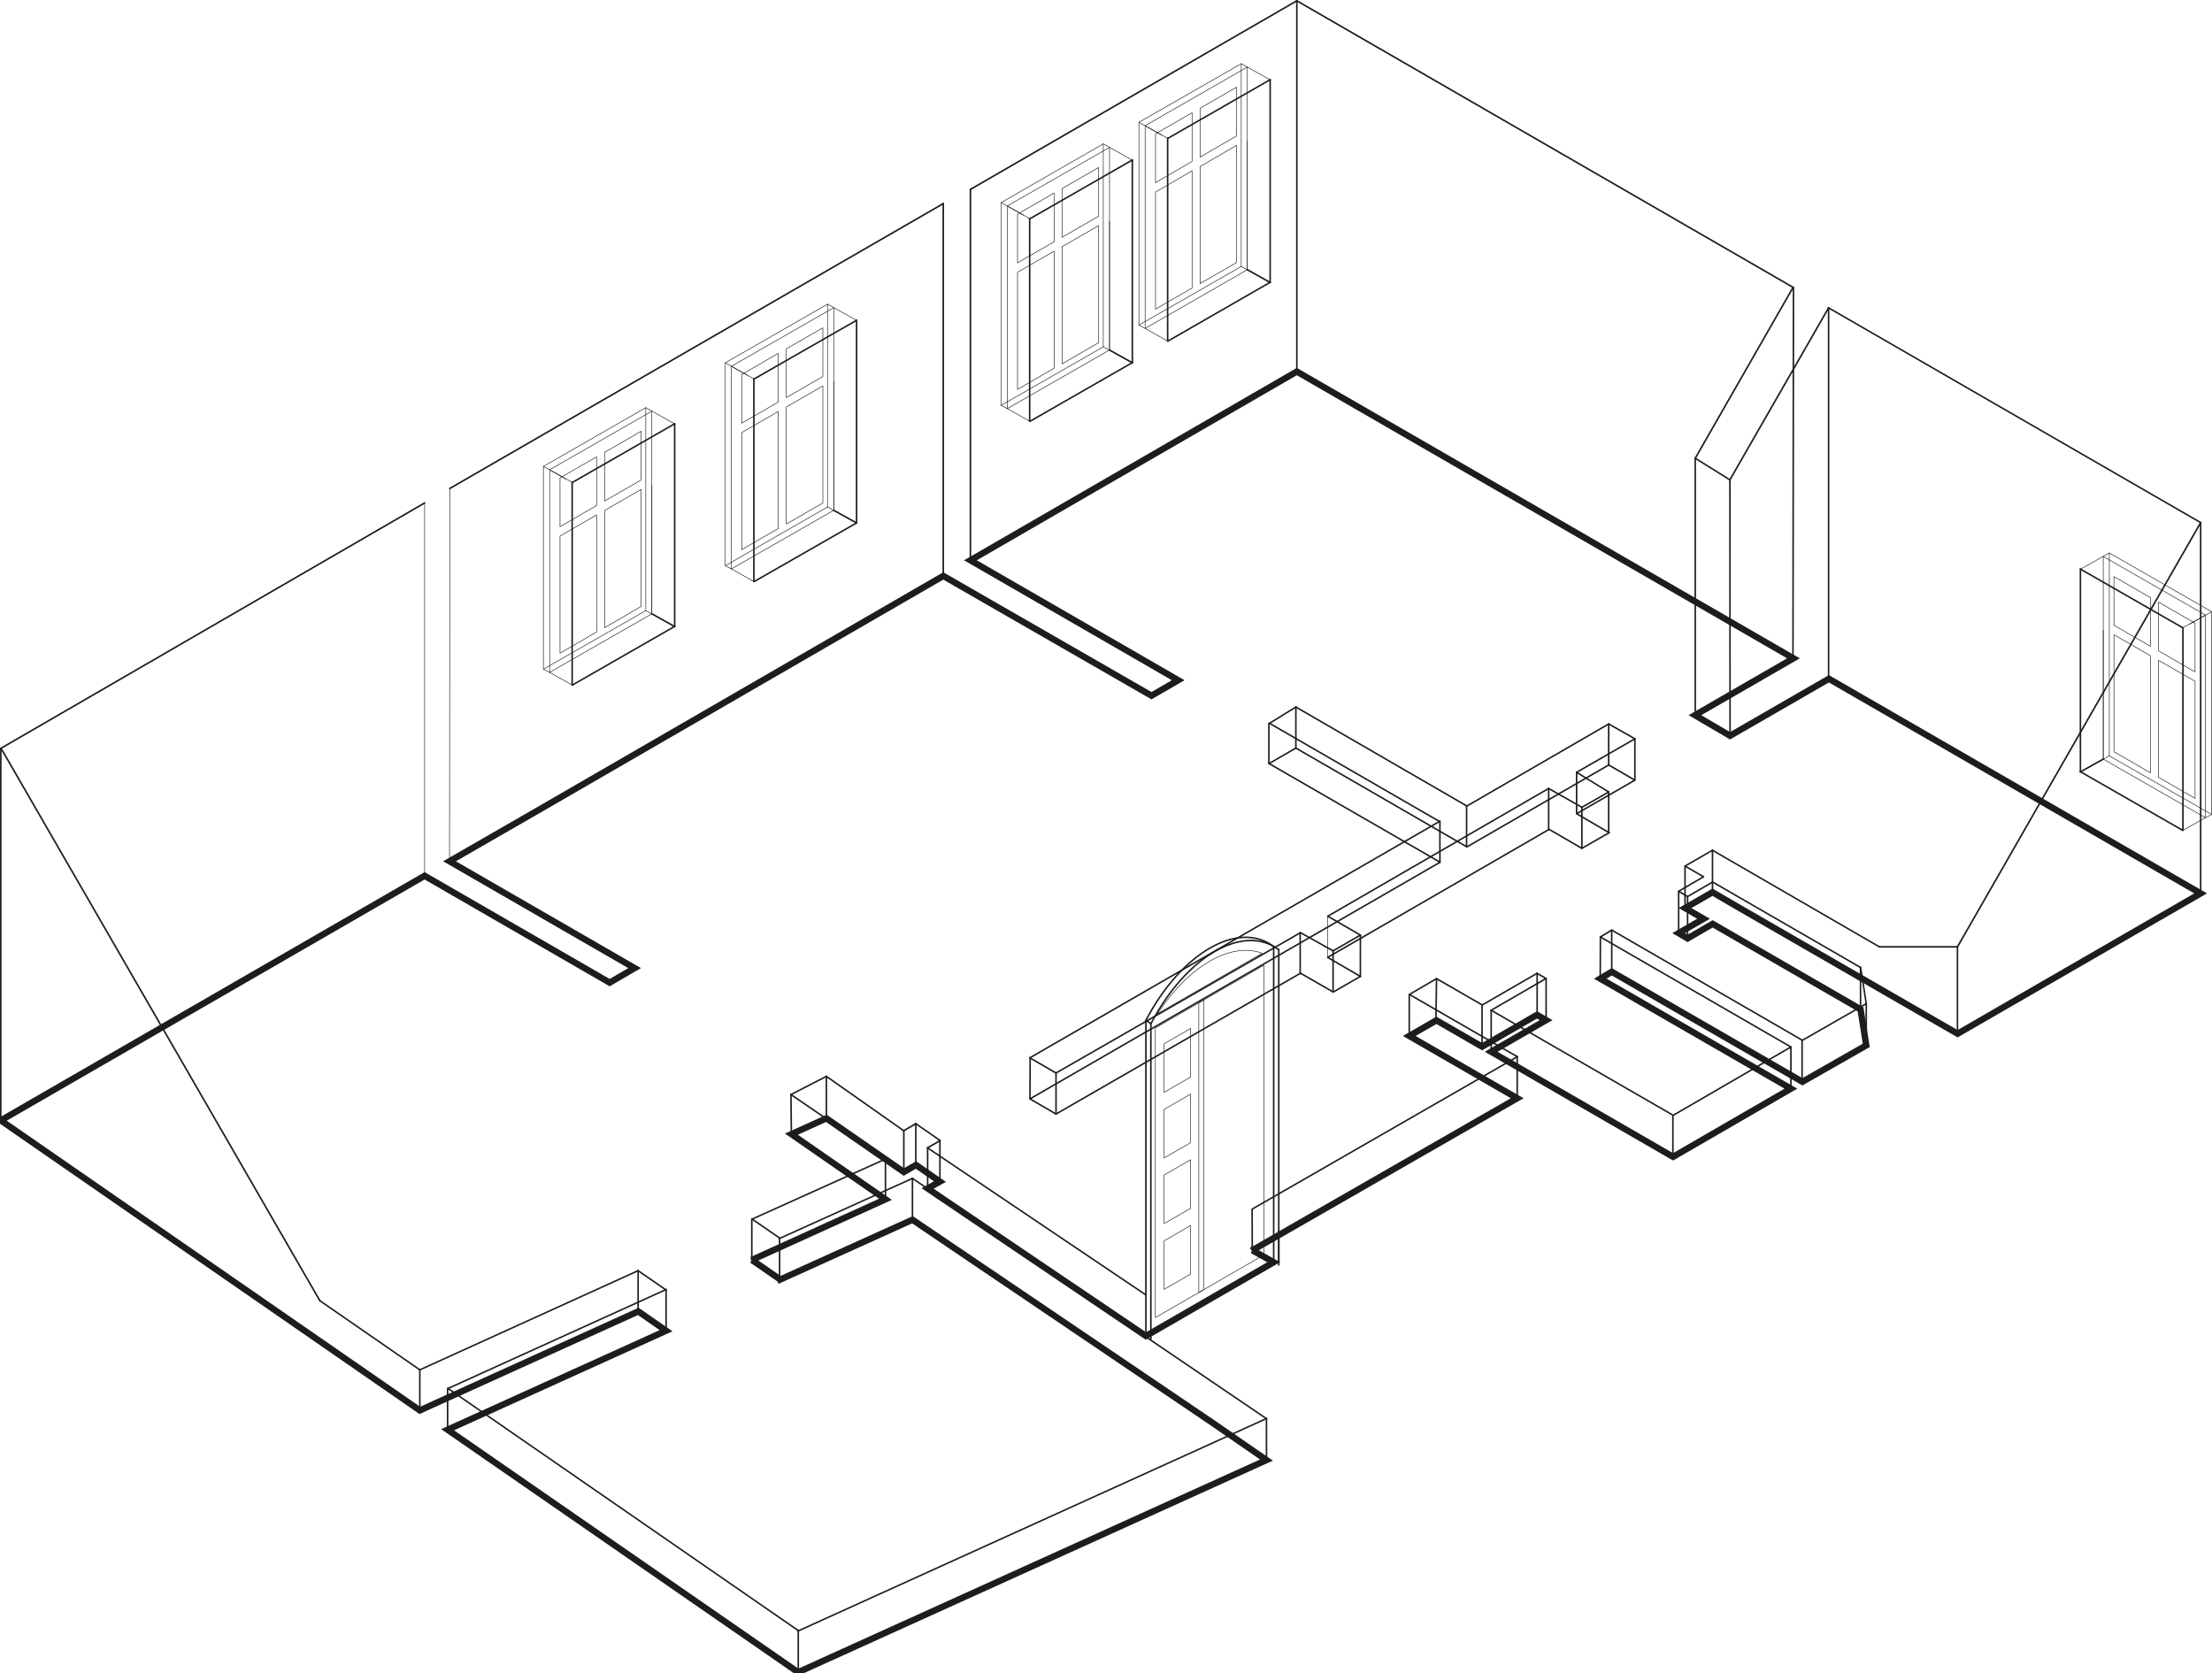 <?xml version="1.0" encoding="utf-8"?>
<!-- Generator: Adobe Illustrator 21.1.0, SVG Export Plug-In . SVG Version: 6.00 Build 0)  -->
<svg version="1.1" id="Warstwa_1" xmlns="http://www.w3.org/2000/svg"  x="0px" y="0px"
	 viewBox="0 0 1385.2 1047.8" style="enable-background:new 0 0 1385.2 1047.8;" xml:space="preserve">
<style type="text/css">
	.st0{fill:none;stroke:#1D1D1B;stroke-width:0.96;stroke-linecap:round;stroke-linejoin:round;}
	.st1{fill:none;stroke:#1D1D1B;stroke-width:0.24;stroke-linecap:round;stroke-linejoin:round;}
	.st2{fill:none;stroke:#1D1D1B;stroke-width:0.99;stroke-linecap:round;stroke-linejoin:round;}
	.st3{fill:none;stroke:#1D1D1B;stroke-width:0.36;stroke-linecap:round;stroke-linejoin:round;}
	.st4{fill:none;stroke:#1D1D1B;stroke-width:0.97;stroke-linecap:round;stroke-linejoin:round;}
	.st5{fill:none;stroke:#1D1D1B;stroke-linecap:round;stroke-linejoin:round;}
	.st6{fill:none;stroke:#1D1D1B;stroke-linecap:round;stroke-linejoin:bevel;}
	.st7{fill:none;stroke:#1D1D1B;stroke-width:6.32;stroke-linecap:round;stroke-linejoin:bevel;}
	.st8{fill:none;stroke:#1D1D1B;stroke-width:4;}
</style>
<title>Zasób 9</title>
<g id="Warstwa_2">
	<g id="Warstwa_1-2">
		<line class="st0" x1="717.6" y1="811" x2="580.9" y2="718.9"/>
		<polyline class="st0" points="851.8,585.7 834.8,595.5 814.4,584.1 661.3,672 		"/>
		<polyline class="st0" points="851.9,611.5 831.4,599.6 970.1,519.4 990.6,531.3 1007.7,521.5 		"/>
		<line class="st0" x1="852" y1="585.7" x2="831.5" y2="573.8"/>
		<polyline class="st0" points="1072.4,532.5 1055.2,542.4 1066.8,549.1 1051.2,558.2 1056.8,561.5 1072.5,552.4 1165.1,605.9 		"/>
		<polyline class="st0" points="1007.7,521.5 987.3,509.6 1023.8,488.6 1007.4,479.1 		"/>
		<path class="st0" d="M1378.1,536.4"/>
		<path class="st0" d="M1225.9,624.3"/>
		<line class="st0" x1="1072.4" y1="532.5" x2="1176.9" y2="593"/>
		<path class="st0" d="M1070.5,453.2"/>
		<line class="st0" x1="1378.1" y1="327.3" x2="1145.1" y2="192.8"/>
		<path class="st0" d="M616.6,356"/>
		<path class="st0" d="M1122,198"/>
		<line class="st0" x1="901.7" y1="514.3" x2="644.9" y2="662.5"/>
		<path class="st0" d="M266.3,548.7"/>
		<line class="st0" x1="566" y1="708.2" x2="517.5" y2="674.1"/>
		<line class="st0" x1="554.2" y1="725.8" x2="495.3" y2="685.5"/>
		<line class="st0" x1="470.9" y1="763.4" x2="488.4" y2="775.5"/>
		<line class="st0" x1="488.2" y1="775.6" x2="571.4" y2="738"/>
		<line class="st0" x1="471" y1="763.5" x2="554.2" y2="726"/>
		<line class="st0" x1="262.9" y1="857.9" x2="399.6" y2="795.8"/>
		<line class="st0" x1="399.6" y1="795.8" x2="417.1" y2="807.9"/>
		<line class="st0" x1="280.5" y1="869.5" x2="499.9" y2="1021.2"/>
		<line class="st0" x1="499.9" y1="1021.4" x2="793.1" y2="888.4"/>
		<path class="st0" d="M581.1,533.5"/>
		<line class="st1" x1="552.6" y1="749.8" x2="521.4" y2="728.2"/>
		<path class="st1" d="M399.2,605.8"/>
		<line class="st1" x1="948.4" y1="688.8" x2="936.8" y2="695.4"/>
		<line class="st1" x1="901.7" y1="640.2" x2="911.8" y2="646.1"/>
		<line class="st1" x1="1126.4" y1="676.2" x2="1116.6" y2="670.5"/>
		<polyline class="st0" points="933.8,632.7 1047.8,698.5 1121.5,655.7 1002.2,586.8 1009.3,582.5 		"/>
		<polyline class="st0" points="784.2,757.2 950.2,661.8 882.6,622.8 899.6,612.9 928.2,629.4 		"/>
		<polyline class="st0" points="1009.3,582.5 1128.7,651.5 1168.7,628.6 1165.2,606.1 		"/>
		<line class="st1" x1="901.8" y1="614.2" x2="911.8" y2="620.1"/>
		<polyline class="st0" points="928.2,629.4 962.5,609.6 968.2,612.8 933.8,632.7 		"/>
		<line class="st0" x1="812.1" y1="232.8" x2="812.1" y2="0.5"/>
		<line class="st0" x1="1122.8" y1="412.1" x2="1123.1" y2="180.1"/>
		<line class="st2" x1="590.7" y1="360.7" x2="590.7" y2="127.5"/>
		<line class="st2" x1="607.7" y1="350.9" x2="607.7" y2="118.6"/>
		<line class="st3" x1="281.5" y1="539.4" x2="281.7" y2="305.9"/>
		<line class="st3" x1="265.9" y1="548.5" x2="265.9" y2="315"/>
		<line class="st0" x1="1145.1" y1="425.5" x2="1145.1" y2="192.8"/>
		<line class="st0" x1="1168.7" y1="654.1" x2="1168.7" y2="628.6"/>
		<line class="st0" x1="1165.1" y1="633" x2="1165.1" y2="605.9"/>
		<line class="st0" x1="1128.5" y1="677.5" x2="1128.5" y2="651.5"/>
		<line class="st0" x1="1225.8" y1="647.4" x2="1225.8" y2="593"/>
		<line class="st0" x1="1121.5" y1="681.7" x2="1121.5" y2="655.7"/>
		<line class="st0" x1="1047.6" y1="724.5" x2="1047.6" y2="698.5"/>
		<line class="st0" x1="814.2" y1="609.8" x2="814.2" y2="584.1"/>
		<line class="st0" x1="834.8" y1="621.1" x2="834.8" y2="595.4"/>
		<line class="st0" x1="851.9" y1="611.5" x2="851.9" y2="585.8"/>
		<line class="st0" x1="499.9" y1="1047.1" x2="499.9" y2="1021.4"/>
		<line class="st0" x1="280.3" y1="895.4" x2="280.3" y2="869.7"/>
		<line class="st0" x1="800.8" y1="790.1" x2="800.8" y2="770.7"/>
		<line class="st0" x1="417.1" y1="833.4" x2="417.1" y2="807.6"/>
		<line class="st0" x1="399.6" y1="821.3" x2="399.6" y2="795.8"/>
		<line class="st0" x1="0.5" y1="701.6" x2="0.5" y2="468.7"/>
		<line class="st0" x1="262.9" y1="883.3" x2="262.9" y2="857.9"/>
		<path class="st0" d="M573.6,742.5"/>
		<path class="st0" d="M573.6,762.5"/>
		<line class="st4" x1="470.8" y1="789.1" x2="470.8" y2="763.6"/>
		<line class="st0" x1="554.5" y1="751.3" x2="554.5" y2="725"/>
		<line class="st0" x1="573.5" y1="729.5" x2="573.5" y2="703.8"/>
		<line class="st0" x1="495.6" y1="710.5" x2="495.3" y2="685.5"/>
		<line class="st0" x1="517.5" y1="700.4" x2="517.5" y2="674.7"/>
		<line class="st0" x1="566" y1="733.6" x2="566" y2="707.9"/>
		<line class="st3" x1="831.4" y1="599.6" x2="831.4" y2="573.9"/>
		<line class="st0" x1="918.4" y1="530.3" x2="918.4" y2="504.6"/>
		<line class="st0" x1="901.7" y1="540" x2="901.7" y2="514.3"/>
		<line class="st0" x1="950.1" y1="687.6" x2="950.1" y2="661.8"/>
		<line class="st0" x1="793.1" y1="914.2" x2="793.1" y2="888.4"/>
		<line class="st0" x1="882.5" y1="648.8" x2="882.5" y2="622.8"/>
		<line class="st0" x1="899.2" y1="639" x2="899.6" y2="612.9"/>
		<line class="st0" x1="928.1" y1="655.6" x2="928.1" y2="629.6"/>
		<line class="st0" x1="962.6" y1="635.6" x2="962.6" y2="609.5"/>
		<line class="st0" x1="968.2" y1="639" x2="968.2" y2="612.8"/>
		<line class="st0" x1="1002.1" y1="612.8" x2="1002.2" y2="586.8"/>
		<line class="st0" x1="1009.3" y1="608.6" x2="1009.3" y2="582.5"/>
		<line class="st0" x1="1055.2" y1="568.7" x2="1055.2" y2="542.4"/>
		<line class="st0" x1="1051.2" y1="584.4" x2="1051.2" y2="558.2"/>
		<line class="st0" x1="1056.8" y1="587.5" x2="1056.8" y2="561.5"/>
		<line class="st0" x1="1072.4" y1="558.9" x2="1072.4" y2="532.5"/>
		<line class="st0" x1="1061.6" y1="447.9" x2="1061.6" y2="287"/>
		<line class="st0" x1="1083.4" y1="460.8" x2="1083.3" y2="300.5"/>
		<line class="st0" x1="1023.8" y1="488.4" x2="1023.8" y2="462.7"/>
		<line class="st0" x1="1007.4" y1="521.6" x2="1007.4" y2="496"/>
		<line class="st0" x1="987.3" y1="509.4" x2="987.3" y2="483.7"/>
		<line class="st0" x1="969.8" y1="519.5" x2="969.8" y2="493.8"/>
		<line class="st0" x1="990.6" y1="531.3" x2="990.6" y2="505.6"/>
		<line class="st0" x1="933.8" y1="658.7" x2="933.8" y2="632.7"/>
		<line class="st0" x1="1378.1" y1="559" x2="1378.1" y2="327.3"/>
		<line class="st5" x1="573.6" y1="703.7" x2="566" y2="708.1"/>
		<line class="st5" x1="588.6" y1="714.4" x2="581" y2="718.8"/>
		<line class="st0" x1="588.6" y1="714.2" x2="573.6" y2="703.8"/>
		<line class="st0" x1="800.8" y1="792.2" x2="800.8" y2="594.7"/>
		<line class="st0" x1="784.2" y1="783.1" x2="784.1" y2="757.6"/>
		<line class="st4" x1="720.7" y1="838.7" x2="720.7" y2="641"/>
		<line class="st0" x1="717.6" y1="836.7" x2="717.6" y2="639"/>
		<line class="st0" x1="797.6" y1="790.5" x2="797.6" y2="592.9"/>
		<path class="st0" d="M717.6,639c22.1-42.2,57.9-62.9,80-46.2"/>
		<path class="st3" d="M724.8,634.9l65.6-37.9C770.8,589.7,744.4,604.9,724.8,634.9z"/>
		<polygon class="st3" points="791.5,785.9 723.5,825.2 723.5,643.8 791.5,604.5 		"/>
		<polygon class="st3" points="753.9,807.6 750.7,809.5 750.7,628.1 753.9,626.2 		"/>
		<polygon class="st3" points="745.6,674.5 729,684.1 729,653.7 745.6,644.1 		"/>
		<polygon class="st3" points="745.6,715.6 729,725.2 729,694.8 745.6,685.2 		"/>
		<polygon class="st3" points="745.6,756.8 729,766.3 729,735.9 745.6,726.3 		"/>
		<polygon class="st3" points="745.6,797.9 729,807.5 729,777.1 745.6,767.5 		"/>
		<line class="st0" x1="720.7" y1="641" x2="717.6" y2="639.1"/>
		<path class="st0" d="M720.8,641c22.1-42.2,57.9-62.9,80-46.2"/>
		<line class="st0" x1="709.1" y1="227.2" x2="694.8" y2="219.2"/>
		<line class="st0" x1="644.8" y1="263.8" x2="644.8" y2="136.9"/>
		<polyline class="st3" points="694.8,138.6 694.8,219.2 630.8,255.9 644.8,263.8 		"/>
		<line class="st3" x1="709.1" y1="100.3" x2="690.9" y2="90.1"/>
		<line class="st3" x1="630.8" y1="255.9" x2="626.9" y2="253.9"/>
		<line class="st3" x1="709.1" y1="227.3" x2="690.9" y2="217.2"/>
		<polyline class="st3" points="694.8,92.3 630.8,129 644.8,136.9 		"/>
		<polyline class="st3" points="690.9,90.1 626.9,126.9 641,134.8 		"/>
		<line class="st0" x1="709.1" y1="227.1" x2="645.1" y2="263.8"/>
		<line class="st0" x1="709.1" y1="100.2" x2="645.1" y2="136.9"/>
		<line class="st0" x1="709.1" y1="227.2" x2="709.1" y2="100.2"/>
		<line class="st3" x1="690.9" y1="217.2" x2="690.9" y2="90.2"/>
		<line class="st3" x1="694.8" y1="219.3" x2="694.8" y2="92.3"/>
		<line class="st3" x1="630.8" y1="255.9" x2="630.8" y2="129.3"/>
		<line class="st3" x1="626.9" y1="253.8" x2="626.9" y2="126.8"/>
		<line class="st3" x1="690.9" y1="217.2" x2="626.9" y2="253.9"/>
		<polygon class="st3" points="688,214.6 665.1,227.9 665.1,154.5 688,141.3 		"/>
		<polygon class="st3" points="660.1,230.6 637.2,243.9 637.2,170.5 660.1,157.3 		"/>
		<polygon class="st3" points="688,135.4 665.1,148.6 665.1,118.1 688,104.9 		"/>
		<polygon class="st3" points="660.1,151.4 637.2,164.6 637.2,134.1 660.1,120.9 		"/>
		<line class="st0" x1="536.4" y1="327.5" x2="522.1" y2="319.6"/>
		<line class="st0" x1="472.1" y1="364.2" x2="472.1" y2="237.3"/>
		<polyline class="st3" points="522.1,238.9 522.1,319.6 458,356.3 472.1,364.2 		"/>
		<line class="st3" x1="536.4" y1="200.6" x2="518.2" y2="190.5"/>
		<line class="st3" x1="458" y1="356.3" x2="454.2" y2="354.3"/>
		<line class="st3" x1="536.4" y1="327.7" x2="518.2" y2="317.5"/>
		<polyline class="st3" points="522.1,192.7 458,229.4 472.1,237.3 		"/>
		<polyline class="st3" points="518.2,190.5 454.2,227.2 468.2,235.1 		"/>
		<line class="st0" x1="536.4" y1="327.5" x2="472.3" y2="364.2"/>
		<line class="st0" x1="536.4" y1="200.6" x2="472.3" y2="237.3"/>
		<line class="st0" x1="536.4" y1="327.5" x2="536.4" y2="200.6"/>
		<line class="st3" x1="518.2" y1="317.5" x2="518.2" y2="190.6"/>
		<line class="st3" x1="522.1" y1="319.7" x2="522.1" y2="192.7"/>
		<line class="st3" x1="458" y1="356.3" x2="458" y2="229.7"/>
		<line class="st3" x1="454.2" y1="354.2" x2="454.2" y2="227.2"/>
		<line class="st3" x1="518.2" y1="317.5" x2="454.2" y2="354.3"/>
		<polygon class="st3" points="515.3,315 492.4,328.2 492.4,254.9 515.3,241.7 		"/>
		<polygon class="st3" points="487.4,331 464.5,344.2 464.5,270.9 487.4,257.7 		"/>
		<polygon class="st3" points="515.3,235.8 492.4,249 492.4,218.5 515.3,205.3 		"/>
		<polygon class="st3" points="487.4,251.8 464.5,265 464.5,234.5 487.4,221.3 		"/>
		<line class="st0" x1="422.5" y1="392.4" x2="408.2" y2="384.4"/>
		<line class="st0" x1="358.3" y1="429" x2="358.3" y2="302.1"/>
		<polyline class="st3" points="408.2,303.8 408.2,384.4 344.2,421.1 358.3,429 		"/>
		<line class="st3" x1="422.5" y1="265.5" x2="404.4" y2="255.3"/>
		<line class="st3" x1="344.2" y1="421.1" x2="340.3" y2="419.1"/>
		<line class="st3" x1="422.5" y1="392.5" x2="404.4" y2="382.4"/>
		<polyline class="st3" points="408.2,257.5 344.2,294.2 358.3,302.1 		"/>
		<polyline class="st3" points="404.4,255.3 340.3,292.1 354.4,300 		"/>
		<line class="st0" x1="422.5" y1="392.3" x2="358.5" y2="429"/>
		<line class="st0" x1="422.5" y1="265.4" x2="358.5" y2="302.1"/>
		<line class="st0" x1="422.5" y1="392.4" x2="422.5" y2="265.4"/>
		<line class="st3" x1="404.4" y1="382.4" x2="404.4" y2="255.4"/>
		<line class="st3" x1="408.2" y1="384.5" x2="408.2" y2="257.5"/>
		<line class="st3" x1="344.2" y1="421.1" x2="344.2" y2="294.5"/>
		<line class="st3" x1="340.3" y1="419" x2="340.3" y2="292"/>
		<line class="st3" x1="404.4" y1="382.4" x2="340.3" y2="419.1"/>
		<polygon class="st3" points="401.5,379.8 378.6,393.1 378.6,319.7 401.5,306.5 		"/>
		<polygon class="st3" points="373.6,395.8 350.7,409.1 350.7,335.7 373.6,322.5 		"/>
		<polygon class="st3" points="401.5,300.6 378.6,313.8 378.6,283.3 401.5,270.1 		"/>
		<polygon class="st3" points="373.6,316.6 350.7,329.8 350.7,299.3 373.6,286.1 		"/>
		<line class="st0" x1="1302.8" y1="483.4" x2="1317.1" y2="475.4"/>
		<line class="st0" x1="1367" y1="520" x2="1367" y2="393.1"/>
		<polyline class="st3" points="1317.1,394.8 1317.1,475.4 1381.1,512.1 1367,520 		"/>
		<line class="st3" x1="1302.8" y1="356.5" x2="1320.9" y2="346.3"/>
		<line class="st3" x1="1381.1" y1="512.1" x2="1385" y2="510.1"/>
		<line class="st3" x1="1302.8" y1="483.5" x2="1320.9" y2="473.4"/>
		<polyline class="st3" points="1317.1,348.5 1381.1,385.2 1367,393.1 		"/>
		<polyline class="st3" points="1320.9,346.3 1385,383.1 1370.9,391 		"/>
		<line class="st0" x1="1302.8" y1="483.3" x2="1366.8" y2="520"/>
		<line class="st0" x1="1302.8" y1="356.4" x2="1366.8" y2="393.1"/>
		<line class="st0" x1="1302.8" y1="483.4" x2="1302.8" y2="356.4"/>
		<line class="st3" x1="1320.9" y1="473.4" x2="1320.9" y2="346.4"/>
		<line class="st3" x1="1317.1" y1="475.5" x2="1317.1" y2="348.5"/>
		<line class="st3" x1="1381.1" y1="512.1" x2="1381.1" y2="385.5"/>
		<line class="st3" x1="1385" y1="510" x2="1385" y2="383"/>
		<line class="st3" x1="1320.9" y1="473.4" x2="1385" y2="510.1"/>
		<polygon class="st3" points="1323.8,470.8 1346.7,484 1346.7,410.7 1323.8,397.5 		"/>
		<polygon class="st3" points="1351.7,486.8 1374.6,500 1374.6,426.7 1351.7,413.5 		"/>
		<polygon class="st3" points="1323.8,391.6 1346.7,404.8 1346.7,374.3 1323.8,361.1 		"/>
		<polygon class="st3" points="1351.7,407.6 1374.6,420.8 1374.6,390.3 1351.7,377.1 		"/>
		<line class="st0" x1="795.4" y1="176.9" x2="781.1" y2="168.9"/>
		<line class="st0" x1="731.2" y1="213.6" x2="731.2" y2="86.6"/>
		<polyline class="st3" points="781.1,88.3 781.1,168.9 717.1,205.7 731.2,213.6 		"/>
		<line class="st3" x1="795.4" y1="50" x2="777.3" y2="39.9"/>
		<line class="st3" x1="717.1" y1="205.7" x2="713.2" y2="203.6"/>
		<line class="st3" x1="795.4" y1="177" x2="777.3" y2="166.9"/>
		<polyline class="st3" points="781.1,42 717.1,78.7 731.2,86.6 		"/>
		<polyline class="st3" points="777.3,39.9 713.2,76.6 727.3,84.5 		"/>
		<line class="st0" x1="795.4" y1="176.8" x2="731.4" y2="213.6"/>
		<line class="st0" x1="795.4" y1="49.9" x2="731.4" y2="86.6"/>
		<line class="st0" x1="795.4" y1="176.9" x2="795.4" y2="50"/>
		<line class="st3" x1="777.3" y1="166.9" x2="777.3" y2="39.9"/>
		<line class="st3" x1="781.1" y1="169" x2="781.1" y2="42"/>
		<line class="st3" x1="717.1" y1="205.7" x2="717.1" y2="79"/>
		<line class="st3" x1="713.2" y1="203.5" x2="713.2" y2="76.5"/>
		<line class="st3" x1="777.3" y1="166.9" x2="713.2" y2="203.6"/>
		<polygon class="st3" points="774.4,164.4 751.5,177.6 751.5,104.3 774.4,91 		"/>
		<polygon class="st3" points="746.5,180.4 723.6,193.6 723.6,120.3 746.5,107 		"/>
		<polygon class="st3" points="774.4,85.1 751.5,98.4 751.5,67.8 774.4,54.6 		"/>
		<polygon class="st3" points="746.5,101.1 723.6,114.4 723.6,83.8 746.5,70.6 		"/>
		<line class="st0" x1="488.2" y1="801.5" x2="488.2" y2="775.4"/>
		<line class="st0" x1="661.3" y1="697.7" x2="661.3" y2="672"/>
		<line class="st0" x1="588.6" y1="739.8" x2="588.6" y2="714.2"/>
		<line class="st0" x1="580.9" y1="744.4" x2="580.9" y2="718.7"/>
		<line class="st0" x1="645" y1="688.2" x2="645.1" y2="662.6"/>
		<line class="st0" x1="661.3" y1="672" x2="644.9" y2="662.5"/>
		<line class="st0" x1="1061.6" y1="287" x2="1083.3" y2="300.5"/>
		<line class="st0" x1="1007.4" y1="453.4" x2="1023.8" y2="462.7"/>
		<line class="st0" x1="200.3" y1="814.6" x2="262.9" y2="857.9"/>
		<path class="st0" d="M0.3,491.8"/>
		<line class="st0" x1="571.4" y1="738" x2="793.1" y2="888.5"/>
		<line class="st0" x1="517.5" y1="674.1" x2="495.3" y2="685.5"/>
		<line class="st0" x1="571.4" y1="763.7" x2="571.4" y2="738"/>
		<line class="st0" x1="1007.4" y1="479.3" x2="1007.4" y2="453.4"/>
		<line class="st0" x1="969.8" y1="493.8" x2="831.5" y2="573.8"/>
		<line class="st0" x1="1023.8" y1="462.7" x2="987.3" y2="483.7"/>
		<line class="st0" x1="987.3" y1="483.7" x2="1007.4" y2="496"/>
		<line class="st0" x1="969.8" y1="493.8" x2="990.6" y2="505.6"/>
		<line class="st0" x1="1007.4" y1="496" x2="990.6" y2="505.6"/>
		<polyline class="st0" points="851.9,611.5 834.9,621.3 814.4,609.5 661.3,697.7 645,688.2 901.8,540 794.7,478.2 811.5,468.5
			"/>
		<polyline class="st0" points="1007.4,479.1 918.6,530.4 811.5,468.5 		"/>
		<line class="st0" x1="794.6" y1="453" x2="794.6" y2="478.3"/>
		<line class="st0" x1="811.5" y1="442.8" x2="811.5" y2="468.5"/>
		<line class="st0" x1="901.3" y1="514.4" x2="795" y2="453"/>
		<polyline class="st0" points="1007.4,453.4 918.6,504.8 811.5,442.8 		"/>
		<line class="st0" x1="795" y1="453" x2="811.5" y2="442.8"/>
		<line class="st0" x1="417.1" y1="807.6" x2="280.3" y2="869.7"/>
		<line class="st6" x1="812.1" y1="0.5" x2="1123.1" y2="180.1"/>
		<line class="st6" x1="1083.3" y1="300.5" x2="1145.1" y2="192.8"/>
		<polyline class="st6" points="1378.1,327.3 1225.8,593 1176.9,593 		"/>
		<line class="st6" x1="1061.6" y1="287" x2="1122.8" y2="180.1"/>
		<line class="st6" x1="590.7" y1="127.5" x2="281.7" y2="305.9"/>
		<line class="st6" x1="265.9" y1="315" x2="0.5" y2="468.7"/>
		<path class="st7" d="M590.7,360.7"/>
		<polygon class="st8" points="1083.4,460.8 1145.3,425.1 1248.9,484.9 1366.8,553 1378.1,559.5 1225.9,647.4 1089.6,568.8
			1072.4,558.8 1055.2,568.7 1066.8,575.4 1051.2,584.4 1056.8,587.7 1072.5,578.6 1165.1,632.1 1168.7,654.7 1128.7,677.5
			1009.3,608.6 1002.1,612.9 1121.5,681.8 1047.7,724.5 933.8,658.7 968.2,638.9 962.5,635.6 928.1,655.5 928.1,655.5 899.5,639
			882.5,648.8 950.1,687.8 784.1,783.1 784.2,783 797.6,790.5 717.6,836.7 580.9,744.3 588.6,740 573.6,729.6 566,734 517.5,700.4
			495.6,710.3 554.5,751.1 470.8,789.1 470.9,789.1 488.4,801.2 488.5,801.4 571.4,763.9 759.2,891 793.1,914.4 759.2,891
			793.1,914.4 499.8,1047.3 468,1025.3 280.3,895.4 417.1,833.4 399.7,821.3 262.9,883.3 211.6,847.8 0.5,701.7 265.9,548.5
			381.8,615.4 397.4,606.3 397.4,606.3 281.5,539.4 339.5,506 590.7,360.7 721.1,435.7 737.8,426 607.7,350.9 812.1,232.7
			1123.1,412.3 1061.4,447.9 		"/>
		<line class="st6" x1="812.1" y1="0.5" x2="607.7" y2="118.6"/>
		<path class="st0" d="M1145.1,192.8"/>
		<line class="st6" x1="200.3" y1="814.6" x2="0.8" y2="468.9"/>
	</g>
</g>
</svg>
